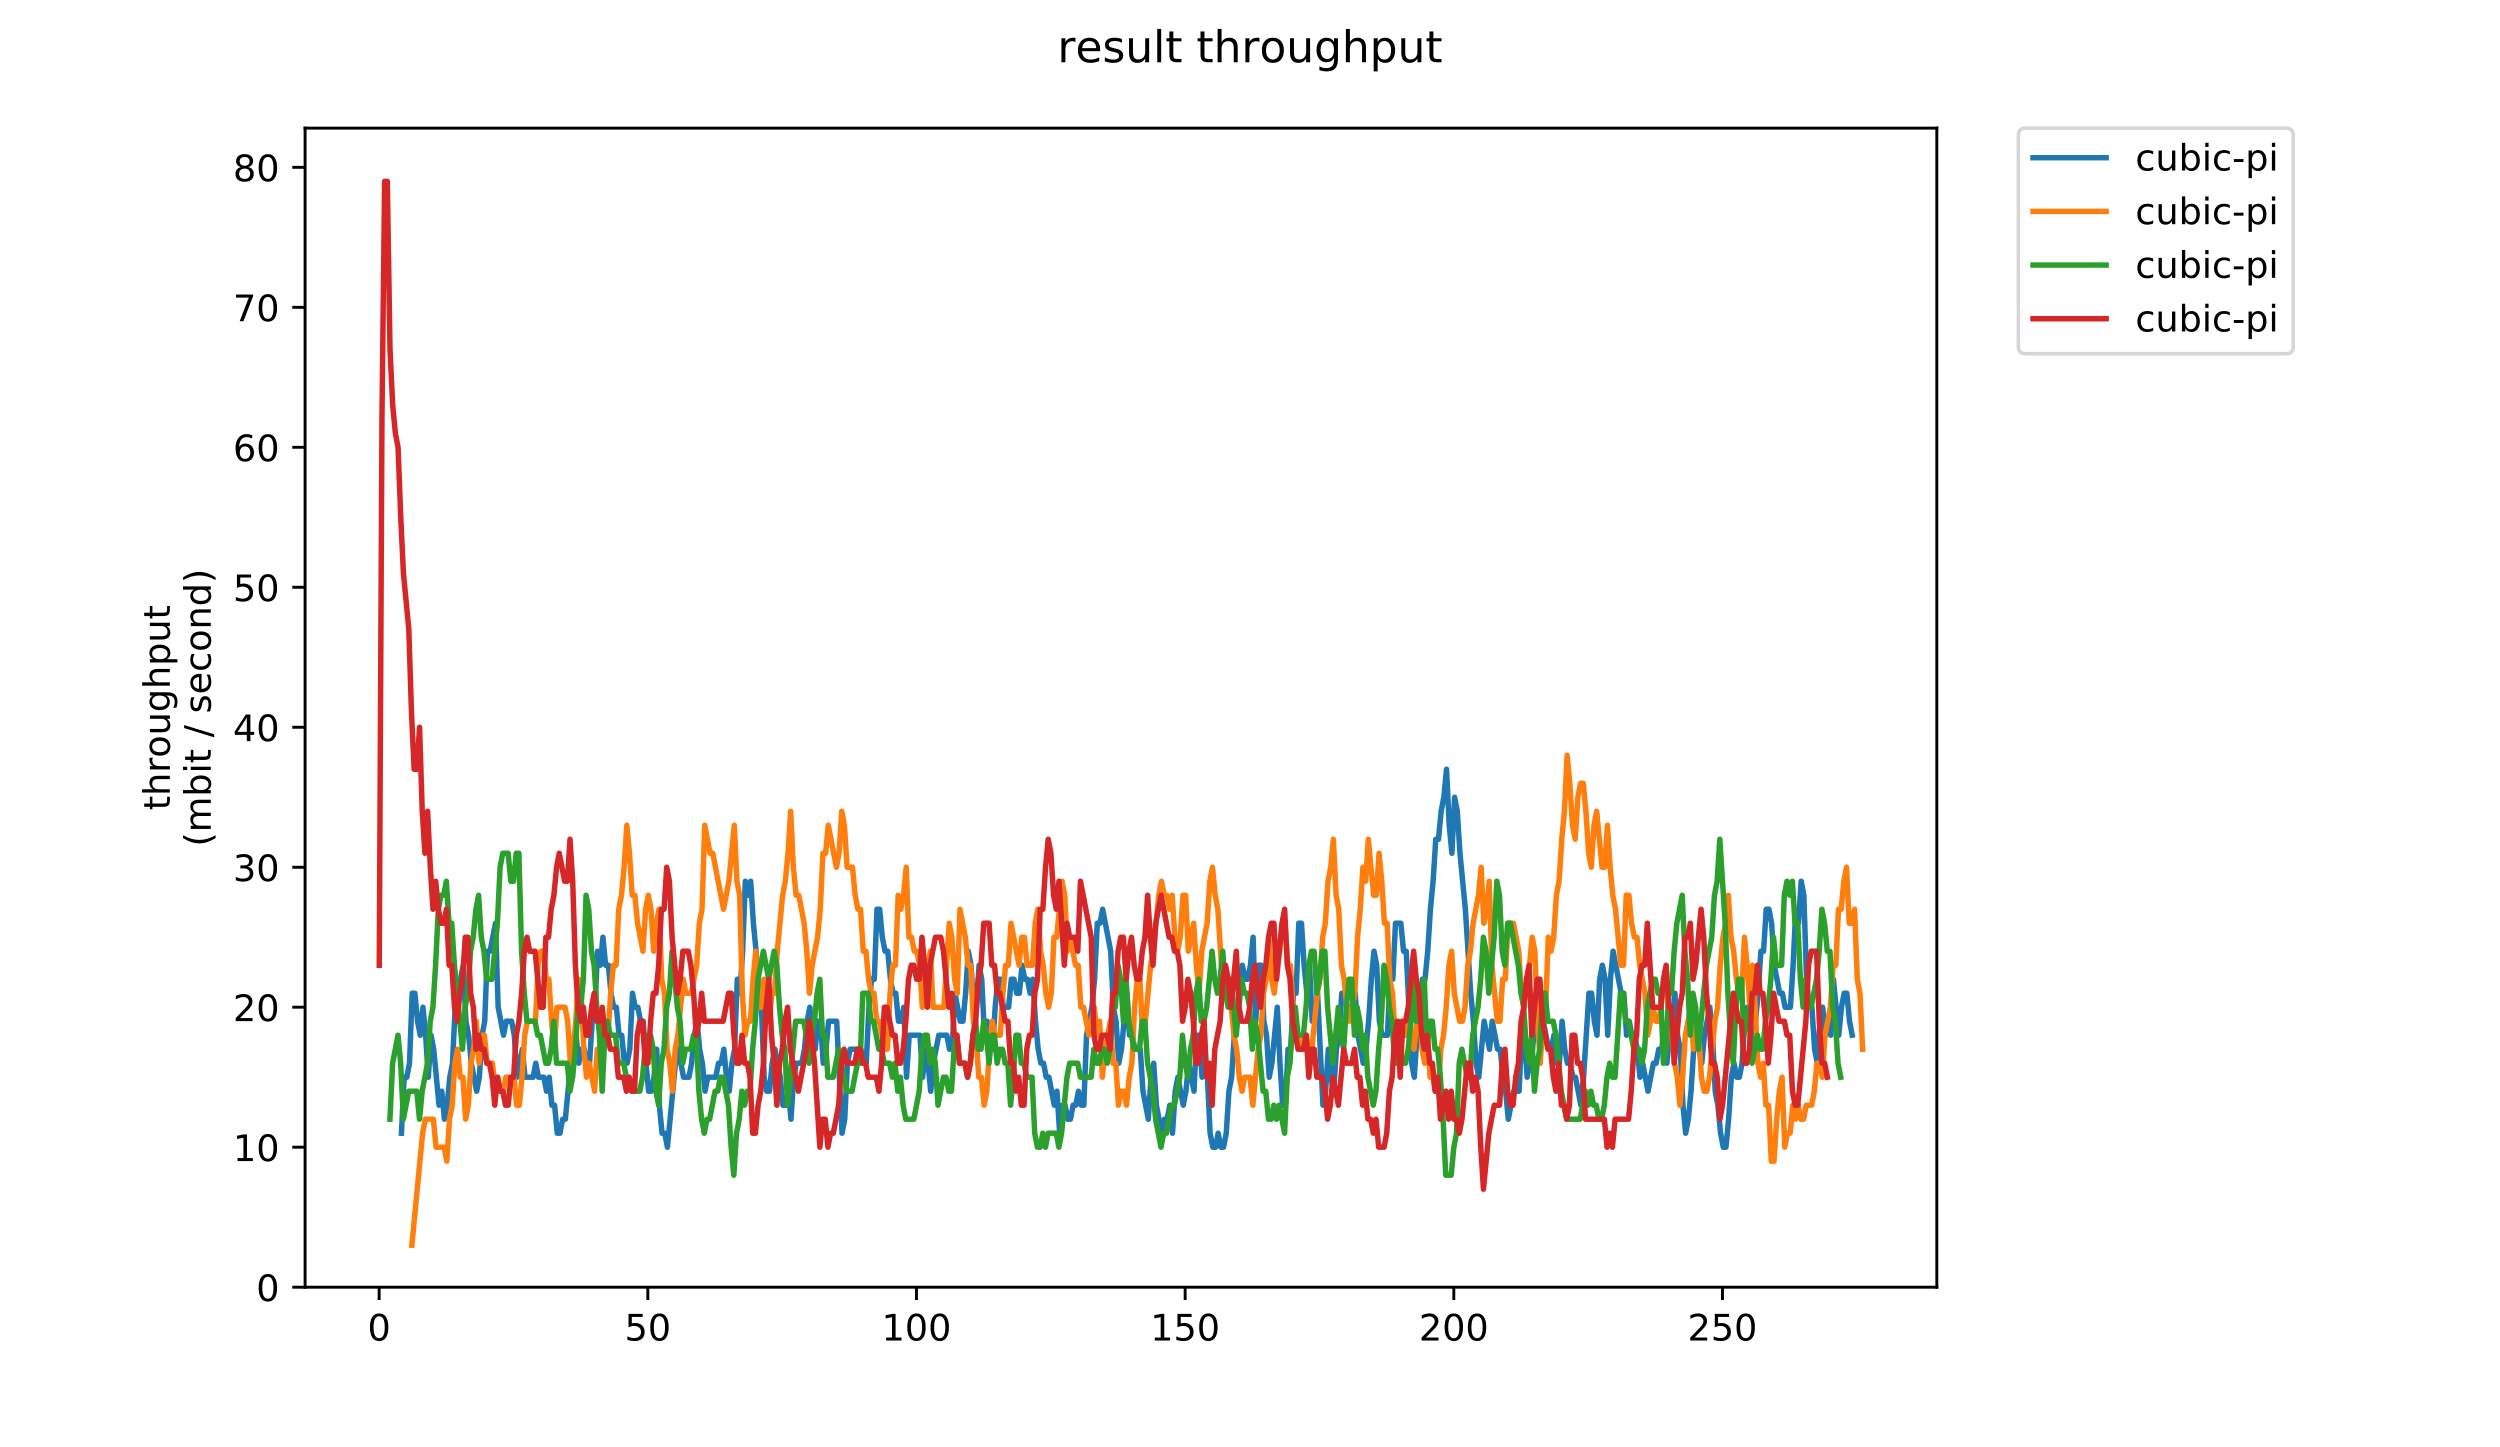 <?xml version="1.0" encoding="utf-8" standalone="no"?>
<!DOCTYPE svg PUBLIC "-//W3C//DTD SVG 1.1//EN"
  "http://www.w3.org/Graphics/SVG/1.1/DTD/svg11.dtd">
<!-- Created with matplotlib (https://matplotlib.org/) -->
<svg height="396pt" version="1.1" viewBox="0 0 684 396" width="684pt" xmlns="http://www.w3.org/2000/svg" xmlns:xlink="http://www.w3.org/1999/xlink">
 <defs>
  <style type="text/css">
*{stroke-linecap:butt;stroke-linejoin:round;}
  </style>
 </defs>
 <g id="figure_1">
  <g id="patch_1">
   <path d="M 0 396 
L 684 396 
L 684 0 
L 0 0 
z
" style="fill:#ffffff;"/>
  </g>
  <g id="axes_1">
   <g id="patch_2">
    <path d="M 83.472 352.174 
L 529.913 352.174 
L 529.913 35.062 
L 83.472 35.062 
z
" style="fill:#ffffff;"/>
   </g>
   <g id="matplotlib.axis_1">
    <g id="xtick_1">
     <g id="line2d_1">
      <defs>
       <path d="M 0 0 
L 0 3.5 
" id="mfca28f759c" style="stroke:#000000;stroke-width:0.8;"/>
      </defs>
      <g>
       <use style="stroke:#000000;stroke-width:0.8;" x="103.737" xlink:href="#mfca28f759c" y="352.174"/>
      </g>
     </g>
     <g id="text_1">
      <!-- 0 -->
      <defs>
       <path d="M 31.781 66.406 
Q 24.172 66.406 20.328 58.906 
Q 16.5 51.422 16.5 36.375 
Q 16.5 21.391 20.328 13.891 
Q 24.172 6.391 31.781 6.391 
Q 39.453 6.391 43.281 13.891 
Q 47.125 21.391 47.125 36.375 
Q 47.125 51.422 43.281 58.906 
Q 39.453 66.406 31.781 66.406 
z
M 31.781 74.219 
Q 44.047 74.219 50.516 64.516 
Q 56.984 54.828 56.984 36.375 
Q 56.984 17.969 50.516 8.266 
Q 44.047 -1.422 31.781 -1.422 
Q 19.531 -1.422 13.062 8.266 
Q 6.594 17.969 6.594 36.375 
Q 6.594 54.828 13.062 64.516 
Q 19.531 74.219 31.781 74.219 
z
" id="DejaVuSans-48"/>
      </defs>
      <g transform="translate(100.556 366.773)scale(0.1 -0.1)">
       <use xlink:href="#DejaVuSans-48"/>
      </g>
     </g>
    </g>
    <g id="xtick_2">
     <g id="line2d_2">
      <g>
       <use style="stroke:#000000;stroke-width:0.8;" x="177.243" xlink:href="#mfca28f759c" y="352.174"/>
      </g>
     </g>
     <g id="text_2">
      <!-- 50 -->
      <defs>
       <path d="M 10.797 72.906 
L 49.516 72.906 
L 49.516 64.594 
L 19.828 64.594 
L 19.828 46.734 
Q 21.969 47.469 24.109 47.828 
Q 26.266 48.188 28.422 48.188 
Q 40.625 48.188 47.75 41.5 
Q 54.891 34.812 54.891 23.391 
Q 54.891 11.625 47.562 5.094 
Q 40.234 -1.422 26.906 -1.422 
Q 22.312 -1.422 17.547 -0.641 
Q 12.797 0.141 7.719 1.703 
L 7.719 11.625 
Q 12.109 9.234 16.797 8.062 
Q 21.484 6.891 26.703 6.891 
Q 35.156 6.891 40.078 11.328 
Q 45.016 15.766 45.016 23.391 
Q 45.016 31 40.078 35.438 
Q 35.156 39.891 26.703 39.891 
Q 22.75 39.891 18.812 39.016 
Q 14.891 38.141 10.797 36.281 
z
" id="DejaVuSans-53"/>
      </defs>
      <g transform="translate(170.881 366.773)scale(0.1 -0.1)">
       <use xlink:href="#DejaVuSans-53"/>
       <use x="63.623" xlink:href="#DejaVuSans-48"/>
      </g>
     </g>
    </g>
    <g id="xtick_3">
     <g id="line2d_3">
      <g>
       <use style="stroke:#000000;stroke-width:0.8;" x="250.749" xlink:href="#mfca28f759c" y="352.174"/>
      </g>
     </g>
     <g id="text_3">
      <!-- 100 -->
      <defs>
       <path d="M 12.406 8.297 
L 28.516 8.297 
L 28.516 63.922 
L 10.984 60.406 
L 10.984 69.391 
L 28.422 72.906 
L 38.281 72.906 
L 38.281 8.297 
L 54.391 8.297 
L 54.391 0 
L 12.406 0 
z
" id="DejaVuSans-49"/>
      </defs>
      <g transform="translate(241.205 366.773)scale(0.1 -0.1)">
       <use xlink:href="#DejaVuSans-49"/>
       <use x="63.623" xlink:href="#DejaVuSans-48"/>
       <use x="127.246" xlink:href="#DejaVuSans-48"/>
      </g>
     </g>
    </g>
    <g id="xtick_4">
     <g id="line2d_4">
      <g>
       <use style="stroke:#000000;stroke-width:0.8;" x="324.255" xlink:href="#mfca28f759c" y="352.174"/>
      </g>
     </g>
     <g id="text_4">
      <!-- 150 -->
      <g transform="translate(314.711 366.773)scale(0.1 -0.1)">
       <use xlink:href="#DejaVuSans-49"/>
       <use x="63.623" xlink:href="#DejaVuSans-53"/>
       <use x="127.246" xlink:href="#DejaVuSans-48"/>
      </g>
     </g>
    </g>
    <g id="xtick_5">
     <g id="line2d_5">
      <g>
       <use style="stroke:#000000;stroke-width:0.8;" x="397.761" xlink:href="#mfca28f759c" y="352.174"/>
      </g>
     </g>
     <g id="text_5">
      <!-- 200 -->
      <defs>
       <path d="M 19.188 8.297 
L 53.609 8.297 
L 53.609 0 
L 7.328 0 
L 7.328 8.297 
Q 12.938 14.109 22.625 23.891 
Q 32.328 33.688 34.812 36.531 
Q 39.547 41.844 41.422 45.531 
Q 43.312 49.219 43.312 52.781 
Q 43.312 58.594 39.234 62.25 
Q 35.156 65.922 28.609 65.922 
Q 23.969 65.922 18.812 64.312 
Q 13.672 62.703 7.812 59.422 
L 7.812 69.391 
Q 13.766 71.781 18.938 73 
Q 24.125 74.219 28.422 74.219 
Q 39.75 74.219 46.484 68.547 
Q 53.219 62.891 53.219 53.422 
Q 53.219 48.922 51.531 44.891 
Q 49.859 40.875 45.406 35.406 
Q 44.188 33.984 37.641 27.219 
Q 31.109 20.453 19.188 8.297 
z
" id="DejaVuSans-50"/>
      </defs>
      <g transform="translate(388.217 366.773)scale(0.1 -0.1)">
       <use xlink:href="#DejaVuSans-50"/>
       <use x="63.623" xlink:href="#DejaVuSans-48"/>
       <use x="127.246" xlink:href="#DejaVuSans-48"/>
      </g>
     </g>
    </g>
    <g id="xtick_6">
     <g id="line2d_6">
      <g>
       <use style="stroke:#000000;stroke-width:0.8;" x="471.266" xlink:href="#mfca28f759c" y="352.174"/>
      </g>
     </g>
     <g id="text_6">
      <!-- 250 -->
      <g transform="translate(461.723 366.773)scale(0.1 -0.1)">
       <use xlink:href="#DejaVuSans-50"/>
       <use x="63.623" xlink:href="#DejaVuSans-53"/>
       <use x="127.246" xlink:href="#DejaVuSans-48"/>
      </g>
     </g>
    </g>
   </g>
   <g id="matplotlib.axis_2">
    <g id="ytick_1">
     <g id="line2d_7">
      <defs>
       <path d="M 0 0 
L -3.5 0 
" id="m02a2fc2fe5" style="stroke:#000000;stroke-width:0.8;"/>
      </defs>
      <g>
       <use style="stroke:#000000;stroke-width:0.8;" x="83.472" xlink:href="#m02a2fc2fe5" y="352.174"/>
      </g>
     </g>
     <g id="text_7">
      <!-- 0 -->
      <g transform="translate(70.11 355.973)scale(0.1 -0.1)">
       <use xlink:href="#DejaVuSans-48"/>
      </g>
     </g>
    </g>
    <g id="ytick_2">
     <g id="line2d_8">
      <g>
       <use style="stroke:#000000;stroke-width:0.8;" x="83.472" xlink:href="#m02a2fc2fe5" y="313.876"/>
      </g>
     </g>
     <g id="text_8">
      <!-- 10 -->
      <g transform="translate(63.747 317.675)scale(0.1 -0.1)">
       <use xlink:href="#DejaVuSans-49"/>
       <use x="63.623" xlink:href="#DejaVuSans-48"/>
      </g>
     </g>
    </g>
    <g id="ytick_3">
     <g id="line2d_9">
      <g>
       <use style="stroke:#000000;stroke-width:0.8;" x="83.472" xlink:href="#m02a2fc2fe5" y="275.577"/>
      </g>
     </g>
     <g id="text_9">
      <!-- 20 -->
      <g transform="translate(63.747 279.376)scale(0.1 -0.1)">
       <use xlink:href="#DejaVuSans-50"/>
       <use x="63.623" xlink:href="#DejaVuSans-48"/>
      </g>
     </g>
    </g>
    <g id="ytick_4">
     <g id="line2d_10">
      <g>
       <use style="stroke:#000000;stroke-width:0.8;" x="83.472" xlink:href="#m02a2fc2fe5" y="237.279"/>
      </g>
     </g>
     <g id="text_10">
      <!-- 30 -->
      <defs>
       <path d="M 40.578 39.312 
Q 47.656 37.797 51.625 33 
Q 55.609 28.219 55.609 21.188 
Q 55.609 10.406 48.188 4.484 
Q 40.766 -1.422 27.094 -1.422 
Q 22.516 -1.422 17.656 -0.516 
Q 12.797 0.391 7.625 2.203 
L 7.625 11.719 
Q 11.719 9.328 16.594 8.109 
Q 21.484 6.891 26.812 6.891 
Q 36.078 6.891 40.938 10.547 
Q 45.797 14.203 45.797 21.188 
Q 45.797 27.641 41.281 31.266 
Q 36.766 34.906 28.719 34.906 
L 20.219 34.906 
L 20.219 43.016 
L 29.109 43.016 
Q 36.375 43.016 40.234 45.922 
Q 44.094 48.828 44.094 54.297 
Q 44.094 59.906 40.109 62.906 
Q 36.141 65.922 28.719 65.922 
Q 24.656 65.922 20.016 65.031 
Q 15.375 64.156 9.812 62.312 
L 9.812 71.094 
Q 15.438 72.656 20.344 73.438 
Q 25.25 74.219 29.594 74.219 
Q 40.828 74.219 47.359 69.109 
Q 53.906 64.016 53.906 55.328 
Q 53.906 49.266 50.438 45.094 
Q 46.969 40.922 40.578 39.312 
z
" id="DejaVuSans-51"/>
      </defs>
      <g transform="translate(63.747 241.078)scale(0.1 -0.1)">
       <use xlink:href="#DejaVuSans-51"/>
       <use x="63.623" xlink:href="#DejaVuSans-48"/>
      </g>
     </g>
    </g>
    <g id="ytick_5">
     <g id="line2d_11">
      <g>
       <use style="stroke:#000000;stroke-width:0.8;" x="83.472" xlink:href="#m02a2fc2fe5" y="198.98"/>
      </g>
     </g>
     <g id="text_11">
      <!-- 40 -->
      <defs>
       <path d="M 37.797 64.312 
L 12.891 25.391 
L 37.797 25.391 
z
M 35.203 72.906 
L 47.609 72.906 
L 47.609 25.391 
L 58.016 25.391 
L 58.016 17.188 
L 47.609 17.188 
L 47.609 0 
L 37.797 0 
L 37.797 17.188 
L 4.891 17.188 
L 4.891 26.703 
z
" id="DejaVuSans-52"/>
      </defs>
      <g transform="translate(63.747 202.779)scale(0.1 -0.1)">
       <use xlink:href="#DejaVuSans-52"/>
       <use x="63.623" xlink:href="#DejaVuSans-48"/>
      </g>
     </g>
    </g>
    <g id="ytick_6">
     <g id="line2d_12">
      <g>
       <use style="stroke:#000000;stroke-width:0.8;" x="83.472" xlink:href="#m02a2fc2fe5" y="160.682"/>
      </g>
     </g>
     <g id="text_12">
      <!-- 50 -->
      <g transform="translate(63.747 164.481)scale(0.1 -0.1)">
       <use xlink:href="#DejaVuSans-53"/>
       <use x="63.623" xlink:href="#DejaVuSans-48"/>
      </g>
     </g>
    </g>
    <g id="ytick_7">
     <g id="line2d_13">
      <g>
       <use style="stroke:#000000;stroke-width:0.8;" x="83.472" xlink:href="#m02a2fc2fe5" y="122.383"/>
      </g>
     </g>
     <g id="text_13">
      <!-- 60 -->
      <defs>
       <path d="M 33.016 40.375 
Q 26.375 40.375 22.484 35.828 
Q 18.609 31.297 18.609 23.391 
Q 18.609 15.531 22.484 10.953 
Q 26.375 6.391 33.016 6.391 
Q 39.656 6.391 43.531 10.953 
Q 47.406 15.531 47.406 23.391 
Q 47.406 31.297 43.531 35.828 
Q 39.656 40.375 33.016 40.375 
z
M 52.594 71.297 
L 52.594 62.312 
Q 48.875 64.062 45.094 64.984 
Q 41.312 65.922 37.594 65.922 
Q 27.828 65.922 22.672 59.328 
Q 17.531 52.734 16.797 39.406 
Q 19.672 43.656 24.016 45.922 
Q 28.375 48.188 33.594 48.188 
Q 44.578 48.188 50.953 41.516 
Q 57.328 34.859 57.328 23.391 
Q 57.328 12.156 50.688 5.359 
Q 44.047 -1.422 33.016 -1.422 
Q 20.359 -1.422 13.672 8.266 
Q 6.984 17.969 6.984 36.375 
Q 6.984 53.656 15.188 63.938 
Q 23.391 74.219 37.203 74.219 
Q 40.922 74.219 44.703 73.484 
Q 48.484 72.75 52.594 71.297 
z
" id="DejaVuSans-54"/>
      </defs>
      <g transform="translate(63.747 126.182)scale(0.1 -0.1)">
       <use xlink:href="#DejaVuSans-54"/>
       <use x="63.623" xlink:href="#DejaVuSans-48"/>
      </g>
     </g>
    </g>
    <g id="ytick_8">
     <g id="line2d_14">
      <g>
       <use style="stroke:#000000;stroke-width:0.8;" x="83.472" xlink:href="#m02a2fc2fe5" y="84.085"/>
      </g>
     </g>
     <g id="text_14">
      <!-- 70 -->
      <defs>
       <path d="M 8.203 72.906 
L 55.078 72.906 
L 55.078 68.703 
L 28.609 0 
L 18.312 0 
L 43.219 64.594 
L 8.203 64.594 
z
" id="DejaVuSans-55"/>
      </defs>
      <g transform="translate(63.747 87.884)scale(0.1 -0.1)">
       <use xlink:href="#DejaVuSans-55"/>
       <use x="63.623" xlink:href="#DejaVuSans-48"/>
      </g>
     </g>
    </g>
    <g id="ytick_9">
     <g id="line2d_15">
      <g>
       <use style="stroke:#000000;stroke-width:0.8;" x="83.472" xlink:href="#m02a2fc2fe5" y="45.786"/>
      </g>
     </g>
     <g id="text_15">
      <!-- 80 -->
      <defs>
       <path d="M 31.781 34.625 
Q 24.75 34.625 20.719 30.859 
Q 16.703 27.094 16.703 20.516 
Q 16.703 13.922 20.719 10.156 
Q 24.75 6.391 31.781 6.391 
Q 38.812 6.391 42.859 10.172 
Q 46.922 13.969 46.922 20.516 
Q 46.922 27.094 42.891 30.859 
Q 38.875 34.625 31.781 34.625 
z
M 21.922 38.812 
Q 15.578 40.375 12.031 44.719 
Q 8.5 49.078 8.5 55.328 
Q 8.5 64.062 14.719 69.141 
Q 20.953 74.219 31.781 74.219 
Q 42.672 74.219 48.875 69.141 
Q 55.078 64.062 55.078 55.328 
Q 55.078 49.078 51.531 44.719 
Q 48 40.375 41.703 38.812 
Q 48.828 37.156 52.797 32.312 
Q 56.781 27.484 56.781 20.516 
Q 56.781 9.906 50.312 4.234 
Q 43.844 -1.422 31.781 -1.422 
Q 19.734 -1.422 13.25 4.234 
Q 6.781 9.906 6.781 20.516 
Q 6.781 27.484 10.781 32.312 
Q 14.797 37.156 21.922 38.812 
z
M 18.312 54.391 
Q 18.312 48.734 21.844 45.562 
Q 25.391 42.391 31.781 42.391 
Q 38.141 42.391 41.719 45.562 
Q 45.312 48.734 45.312 54.391 
Q 45.312 60.062 41.719 63.234 
Q 38.141 66.406 31.781 66.406 
Q 25.391 66.406 21.844 63.234 
Q 18.312 60.062 18.312 54.391 
z
" id="DejaVuSans-56"/>
      </defs>
      <g transform="translate(63.747 49.585)scale(0.1 -0.1)">
       <use xlink:href="#DejaVuSans-56"/>
       <use x="63.623" xlink:href="#DejaVuSans-48"/>
      </g>
     </g>
    </g>
    <g id="text_16">
     <!-- throughput -->
     <defs>
      <path d="M 18.312 70.219 
L 18.312 54.688 
L 36.812 54.688 
L 36.812 47.703 
L 18.312 47.703 
L 18.312 18.016 
Q 18.312 11.328 20.141 9.422 
Q 21.969 7.516 27.594 7.516 
L 36.812 7.516 
L 36.812 0 
L 27.594 0 
Q 17.188 0 13.234 3.875 
Q 9.281 7.766 9.281 18.016 
L 9.281 47.703 
L 2.688 47.703 
L 2.688 54.688 
L 9.281 54.688 
L 9.281 70.219 
z
" id="DejaVuSans-116"/>
      <path d="M 54.891 33.016 
L 54.891 0 
L 45.906 0 
L 45.906 32.719 
Q 45.906 40.484 42.875 44.328 
Q 39.844 48.188 33.797 48.188 
Q 26.516 48.188 22.312 43.547 
Q 18.109 38.922 18.109 30.906 
L 18.109 0 
L 9.078 0 
L 9.078 75.984 
L 18.109 75.984 
L 18.109 46.188 
Q 21.344 51.125 25.703 53.562 
Q 30.078 56 35.797 56 
Q 45.219 56 50.047 50.172 
Q 54.891 44.344 54.891 33.016 
z
" id="DejaVuSans-104"/>
      <path d="M 41.109 46.297 
Q 39.594 47.172 37.812 47.578 
Q 36.031 48 33.891 48 
Q 26.266 48 22.188 43.047 
Q 18.109 38.094 18.109 28.812 
L 18.109 0 
L 9.078 0 
L 9.078 54.688 
L 18.109 54.688 
L 18.109 46.188 
Q 20.953 51.172 25.484 53.578 
Q 30.031 56 36.531 56 
Q 37.453 56 38.578 55.875 
Q 39.703 55.766 41.062 55.516 
z
" id="DejaVuSans-114"/>
      <path d="M 30.609 48.391 
Q 23.391 48.391 19.188 42.75 
Q 14.984 37.109 14.984 27.297 
Q 14.984 17.484 19.156 11.844 
Q 23.344 6.203 30.609 6.203 
Q 37.797 6.203 41.984 11.859 
Q 46.188 17.531 46.188 27.297 
Q 46.188 37.016 41.984 42.703 
Q 37.797 48.391 30.609 48.391 
z
M 30.609 56 
Q 42.328 56 49.016 48.375 
Q 55.719 40.766 55.719 27.297 
Q 55.719 13.875 49.016 6.219 
Q 42.328 -1.422 30.609 -1.422 
Q 18.844 -1.422 12.172 6.219 
Q 5.516 13.875 5.516 27.297 
Q 5.516 40.766 12.172 48.375 
Q 18.844 56 30.609 56 
z
" id="DejaVuSans-111"/>
      <path d="M 8.5 21.578 
L 8.5 54.688 
L 17.484 54.688 
L 17.484 21.922 
Q 17.484 14.156 20.5 10.266 
Q 23.531 6.391 29.594 6.391 
Q 36.859 6.391 41.078 11.031 
Q 45.312 15.672 45.312 23.688 
L 45.312 54.688 
L 54.297 54.688 
L 54.297 0 
L 45.312 0 
L 45.312 8.406 
Q 42.047 3.422 37.719 1 
Q 33.406 -1.422 27.688 -1.422 
Q 18.266 -1.422 13.375 4.438 
Q 8.5 10.297 8.5 21.578 
z
M 31.109 56 
z
" id="DejaVuSans-117"/>
      <path d="M 45.406 27.984 
Q 45.406 37.75 41.375 43.109 
Q 37.359 48.484 30.078 48.484 
Q 22.859 48.484 18.828 43.109 
Q 14.797 37.75 14.797 27.984 
Q 14.797 18.266 18.828 12.891 
Q 22.859 7.516 30.078 7.516 
Q 37.359 7.516 41.375 12.891 
Q 45.406 18.266 45.406 27.984 
z
M 54.391 6.781 
Q 54.391 -7.172 48.188 -13.984 
Q 42 -20.797 29.203 -20.797 
Q 24.469 -20.797 20.266 -20.094 
Q 16.062 -19.391 12.109 -17.922 
L 12.109 -9.188 
Q 16.062 -11.328 19.922 -12.344 
Q 23.781 -13.375 27.781 -13.375 
Q 36.625 -13.375 41.016 -8.766 
Q 45.406 -4.156 45.406 5.172 
L 45.406 9.625 
Q 42.625 4.781 38.281 2.391 
Q 33.938 0 27.875 0 
Q 17.828 0 11.672 7.656 
Q 5.516 15.328 5.516 27.984 
Q 5.516 40.672 11.672 48.328 
Q 17.828 56 27.875 56 
Q 33.938 56 38.281 53.609 
Q 42.625 51.219 45.406 46.391 
L 45.406 54.688 
L 54.391 54.688 
z
" id="DejaVuSans-103"/>
      <path d="M 18.109 8.203 
L 18.109 -20.797 
L 9.078 -20.797 
L 9.078 54.688 
L 18.109 54.688 
L 18.109 46.391 
Q 20.953 51.266 25.266 53.625 
Q 29.594 56 35.594 56 
Q 45.562 56 51.781 48.094 
Q 58.016 40.188 58.016 27.297 
Q 58.016 14.406 51.781 6.484 
Q 45.562 -1.422 35.594 -1.422 
Q 29.594 -1.422 25.266 0.953 
Q 20.953 3.328 18.109 8.203 
z
M 48.688 27.297 
Q 48.688 37.203 44.609 42.844 
Q 40.531 48.484 33.406 48.484 
Q 26.266 48.484 22.188 42.844 
Q 18.109 37.203 18.109 27.297 
Q 18.109 17.391 22.188 11.75 
Q 26.266 6.109 33.406 6.109 
Q 40.531 6.109 44.609 11.75 
Q 48.688 17.391 48.688 27.297 
z
" id="DejaVuSans-112"/>
     </defs>
     <g transform="translate(46.47 221.675)rotate(-90)scale(0.1 -0.1)">
      <use xlink:href="#DejaVuSans-116"/>
      <use x="39.209" xlink:href="#DejaVuSans-104"/>
      <use x="102.588" xlink:href="#DejaVuSans-114"/>
      <use x="143.67" xlink:href="#DejaVuSans-111"/>
      <use x="204.852" xlink:href="#DejaVuSans-117"/>
      <use x="268.23" xlink:href="#DejaVuSans-103"/>
      <use x="331.707" xlink:href="#DejaVuSans-104"/>
      <use x="395.086" xlink:href="#DejaVuSans-112"/>
      <use x="458.562" xlink:href="#DejaVuSans-117"/>
      <use x="521.941" xlink:href="#DejaVuSans-116"/>
     </g>
     <!-- (mbit / second) -->
     <defs>
      <path d="M 31 75.875 
Q 24.469 64.656 21.281 53.656 
Q 18.109 42.672 18.109 31.391 
Q 18.109 20.125 21.312 9.062 
Q 24.516 -2 31 -13.188 
L 23.188 -13.188 
Q 15.875 -1.703 12.234 9.375 
Q 8.594 20.453 8.594 31.391 
Q 8.594 42.281 12.203 53.312 
Q 15.828 64.359 23.188 75.875 
z
" id="DejaVuSans-40"/>
      <path d="M 52 44.188 
Q 55.375 50.25 60.062 53.125 
Q 64.75 56 71.094 56 
Q 79.641 56 84.281 50.016 
Q 88.922 44.047 88.922 33.016 
L 88.922 0 
L 79.891 0 
L 79.891 32.719 
Q 79.891 40.578 77.094 44.375 
Q 74.312 48.188 68.609 48.188 
Q 61.625 48.188 57.562 43.547 
Q 53.516 38.922 53.516 30.906 
L 53.516 0 
L 44.484 0 
L 44.484 32.719 
Q 44.484 40.625 41.703 44.406 
Q 38.922 48.188 33.109 48.188 
Q 26.219 48.188 22.156 43.531 
Q 18.109 38.875 18.109 30.906 
L 18.109 0 
L 9.078 0 
L 9.078 54.688 
L 18.109 54.688 
L 18.109 46.188 
Q 21.188 51.219 25.484 53.609 
Q 29.781 56 35.688 56 
Q 41.656 56 45.828 52.969 
Q 50 49.953 52 44.188 
z
" id="DejaVuSans-109"/>
      <path d="M 48.688 27.297 
Q 48.688 37.203 44.609 42.844 
Q 40.531 48.484 33.406 48.484 
Q 26.266 48.484 22.188 42.844 
Q 18.109 37.203 18.109 27.297 
Q 18.109 17.391 22.188 11.75 
Q 26.266 6.109 33.406 6.109 
Q 40.531 6.109 44.609 11.75 
Q 48.688 17.391 48.688 27.297 
z
M 18.109 46.391 
Q 20.953 51.266 25.266 53.625 
Q 29.594 56 35.594 56 
Q 45.562 56 51.781 48.094 
Q 58.016 40.188 58.016 27.297 
Q 58.016 14.406 51.781 6.484 
Q 45.562 -1.422 35.594 -1.422 
Q 29.594 -1.422 25.266 0.953 
Q 20.953 3.328 18.109 8.203 
L 18.109 0 
L 9.078 0 
L 9.078 75.984 
L 18.109 75.984 
z
" id="DejaVuSans-98"/>
      <path d="M 9.422 54.688 
L 18.406 54.688 
L 18.406 0 
L 9.422 0 
z
M 9.422 75.984 
L 18.406 75.984 
L 18.406 64.594 
L 9.422 64.594 
z
" id="DejaVuSans-105"/>
      <path id="DejaVuSans-32"/>
      <path d="M 25.391 72.906 
L 33.688 72.906 
L 8.297 -9.281 
L 0 -9.281 
z
" id="DejaVuSans-47"/>
      <path d="M 44.281 53.078 
L 44.281 44.578 
Q 40.484 46.531 36.375 47.5 
Q 32.281 48.484 27.875 48.484 
Q 21.188 48.484 17.844 46.438 
Q 14.5 44.391 14.5 40.281 
Q 14.5 37.156 16.891 35.375 
Q 19.281 33.594 26.516 31.984 
L 29.594 31.297 
Q 39.156 29.25 43.188 25.516 
Q 47.219 21.781 47.219 15.094 
Q 47.219 7.469 41.188 3.016 
Q 35.156 -1.422 24.609 -1.422 
Q 20.219 -1.422 15.453 -0.562 
Q 10.688 0.297 5.422 2 
L 5.422 11.281 
Q 10.406 8.688 15.234 7.391 
Q 20.062 6.109 24.812 6.109 
Q 31.156 6.109 34.562 8.281 
Q 37.984 10.453 37.984 14.406 
Q 37.984 18.062 35.516 20.016 
Q 33.062 21.969 24.703 23.781 
L 21.578 24.516 
Q 13.234 26.266 9.516 29.906 
Q 5.812 33.547 5.812 39.891 
Q 5.812 47.609 11.281 51.797 
Q 16.75 56 26.812 56 
Q 31.781 56 36.172 55.266 
Q 40.578 54.547 44.281 53.078 
z
" id="DejaVuSans-115"/>
      <path d="M 56.203 29.594 
L 56.203 25.203 
L 14.891 25.203 
Q 15.484 15.922 20.484 11.062 
Q 25.484 6.203 34.422 6.203 
Q 39.594 6.203 44.453 7.469 
Q 49.312 8.734 54.109 11.281 
L 54.109 2.781 
Q 49.266 0.734 44.188 -0.344 
Q 39.109 -1.422 33.891 -1.422 
Q 20.797 -1.422 13.156 6.188 
Q 5.516 13.812 5.516 26.812 
Q 5.516 40.234 12.766 48.109 
Q 20.016 56 32.328 56 
Q 43.359 56 49.781 48.891 
Q 56.203 41.797 56.203 29.594 
z
M 47.219 32.234 
Q 47.125 39.594 43.094 43.984 
Q 39.062 48.391 32.422 48.391 
Q 24.906 48.391 20.391 44.141 
Q 15.875 39.891 15.188 32.172 
z
" id="DejaVuSans-101"/>
      <path d="M 48.781 52.594 
L 48.781 44.188 
Q 44.969 46.297 41.141 47.344 
Q 37.312 48.391 33.406 48.391 
Q 24.656 48.391 19.812 42.844 
Q 14.984 37.312 14.984 27.297 
Q 14.984 17.281 19.812 11.734 
Q 24.656 6.203 33.406 6.203 
Q 37.312 6.203 41.141 7.25 
Q 44.969 8.297 48.781 10.406 
L 48.781 2.094 
Q 45.016 0.344 40.984 -0.531 
Q 36.969 -1.422 32.422 -1.422 
Q 20.062 -1.422 12.781 6.344 
Q 5.516 14.109 5.516 27.297 
Q 5.516 40.672 12.859 48.328 
Q 20.219 56 33.016 56 
Q 37.156 56 41.109 55.141 
Q 45.062 54.297 48.781 52.594 
z
" id="DejaVuSans-99"/>
      <path d="M 54.891 33.016 
L 54.891 0 
L 45.906 0 
L 45.906 32.719 
Q 45.906 40.484 42.875 44.328 
Q 39.844 48.188 33.797 48.188 
Q 26.516 48.188 22.312 43.547 
Q 18.109 38.922 18.109 30.906 
L 18.109 0 
L 9.078 0 
L 9.078 54.688 
L 18.109 54.688 
L 18.109 46.188 
Q 21.344 51.125 25.703 53.562 
Q 30.078 56 35.797 56 
Q 45.219 56 50.047 50.172 
Q 54.891 44.344 54.891 33.016 
z
" id="DejaVuSans-110"/>
      <path d="M 45.406 46.391 
L 45.406 75.984 
L 54.391 75.984 
L 54.391 0 
L 45.406 0 
L 45.406 8.203 
Q 42.578 3.328 38.25 0.953 
Q 33.938 -1.422 27.875 -1.422 
Q 17.969 -1.422 11.734 6.484 
Q 5.516 14.406 5.516 27.297 
Q 5.516 40.188 11.734 48.094 
Q 17.969 56 27.875 56 
Q 33.938 56 38.25 53.625 
Q 42.578 51.266 45.406 46.391 
z
M 14.797 27.297 
Q 14.797 17.391 18.875 11.75 
Q 22.953 6.109 30.078 6.109 
Q 37.203 6.109 41.297 11.75 
Q 45.406 17.391 45.406 27.297 
Q 45.406 37.203 41.297 42.844 
Q 37.203 48.484 30.078 48.484 
Q 22.953 48.484 18.875 42.844 
Q 14.797 37.203 14.797 27.297 
z
" id="DejaVuSans-100"/>
      <path d="M 8.016 75.875 
L 15.828 75.875 
Q 23.141 64.359 26.781 53.312 
Q 30.422 42.281 30.422 31.391 
Q 30.422 20.453 26.781 9.375 
Q 23.141 -1.703 15.828 -13.188 
L 8.016 -13.188 
Q 14.5 -2 17.703 9.062 
Q 20.906 20.125 20.906 31.391 
Q 20.906 42.672 17.703 53.656 
Q 14.5 64.656 8.016 75.875 
z
" id="DejaVuSans-41"/>
     </defs>
     <g transform="translate(57.668 231.609)rotate(-90)scale(0.1 -0.1)">
      <use xlink:href="#DejaVuSans-40"/>
      <use x="39.014" xlink:href="#DejaVuSans-109"/>
      <use x="136.426" xlink:href="#DejaVuSans-98"/>
      <use x="199.902" xlink:href="#DejaVuSans-105"/>
      <use x="227.686" xlink:href="#DejaVuSans-116"/>
      <use x="266.895" xlink:href="#DejaVuSans-32"/>
      <use x="298.682" xlink:href="#DejaVuSans-47"/>
      <use x="332.373" xlink:href="#DejaVuSans-32"/>
      <use x="364.16" xlink:href="#DejaVuSans-115"/>
      <use x="416.26" xlink:href="#DejaVuSans-101"/>
      <use x="477.783" xlink:href="#DejaVuSans-99"/>
      <use x="532.764" xlink:href="#DejaVuSans-111"/>
      <use x="593.945" xlink:href="#DejaVuSans-110"/>
      <use x="657.324" xlink:href="#DejaVuSans-100"/>
      <use x="720.801" xlink:href="#DejaVuSans-41"/>
     </g>
    </g>
   </g>
   <g id="line2d_16">
    <path clip-path="url(#p597e0855fd)" d="M 109.834 310.046 
L 110.569 294.726 
L 111.304 294.726 
L 112.039 290.897 
L 112.774 271.747 
L 113.509 271.747 
L 114.244 279.407 
L 114.979 283.237 
L 115.714 275.577 
L 116.449 283.237 
L 117.184 294.726 
L 117.919 283.237 
L 118.654 287.067 
L 120.125 302.386 
L 120.86 298.556 
L 121.595 306.216 
L 122.33 302.386 
L 123.065 294.726 
L 123.8 290.897 
L 124.535 275.577 
L 125.27 275.577 
L 126.005 267.917 
L 126.74 264.088 
L 127.475 279.407 
L 128.21 283.237 
L 128.945 290.897 
L 130.415 298.556 
L 131.15 294.726 
L 131.885 283.237 
L 132.621 279.407 
L 133.356 260.258 
L 134.091 260.258 
L 135.561 252.598 
L 136.296 275.577 
L 137.766 283.237 
L 138.501 279.407 
L 139.971 279.407 
L 140.706 283.237 
L 141.441 294.726 
L 142.911 287.067 
L 143.646 294.726 
L 145.852 294.726 
L 146.587 290.897 
L 147.322 294.726 
L 148.792 294.726 
L 149.527 298.556 
L 150.262 294.726 
L 150.997 302.386 
L 151.732 302.386 
L 152.467 310.046 
L 153.202 310.046 
L 153.937 306.216 
L 154.672 306.216 
L 156.142 290.897 
L 157.613 283.237 
L 158.348 290.897 
L 159.083 287.067 
L 159.818 287.067 
L 160.553 290.897 
L 161.288 290.897 
L 162.023 279.407 
L 162.758 275.577 
L 163.493 260.258 
L 164.228 264.088 
L 164.963 256.428 
L 165.698 264.088 
L 166.433 264.088 
L 167.168 271.747 
L 167.903 275.577 
L 168.638 275.577 
L 169.373 283.237 
L 170.109 283.237 
L 170.844 290.897 
L 171.579 290.897 
L 172.314 287.067 
L 173.049 271.747 
L 173.784 275.577 
L 174.519 275.577 
L 175.254 279.407 
L 175.989 279.407 
L 176.724 290.897 
L 177.459 298.556 
L 178.194 298.556 
L 178.929 294.726 
L 179.664 287.067 
L 180.399 302.386 
L 181.134 310.046 
L 181.869 310.046 
L 182.605 313.876 
L 185.545 283.237 
L 186.28 290.897 
L 187.015 294.726 
L 188.485 294.726 
L 189.22 290.897 
L 189.955 283.237 
L 190.69 279.407 
L 191.425 287.067 
L 192.16 290.897 
L 192.895 298.556 
L 193.63 294.726 
L 195.836 294.726 
L 196.571 290.897 
L 197.306 290.897 
L 198.041 287.067 
L 198.776 294.726 
L 199.511 298.556 
L 200.246 290.897 
L 200.981 287.067 
L 201.716 267.917 
L 202.451 271.747 
L 203.186 260.258 
L 203.921 241.108 
L 204.656 244.938 
L 205.391 241.108 
L 206.126 252.598 
L 206.861 260.258 
L 207.597 271.747 
L 208.332 275.577 
L 209.067 294.726 
L 209.802 298.556 
L 210.537 298.556 
L 211.272 290.897 
L 212.007 287.067 
L 213.477 294.726 
L 214.212 302.386 
L 214.947 302.386 
L 215.682 298.556 
L 216.417 306.216 
L 217.152 294.726 
L 217.887 290.897 
L 219.357 290.897 
L 220.092 287.067 
L 220.828 279.407 
L 221.563 275.577 
L 222.298 283.237 
L 223.033 287.067 
L 223.768 279.407 
L 224.503 279.407 
L 225.238 290.897 
L 225.973 287.067 
L 226.708 279.407 
L 228.913 279.407 
L 230.383 310.046 
L 231.118 306.216 
L 231.853 290.897 
L 232.588 287.067 
L 235.529 287.067 
L 236.264 290.897 
L 236.999 290.897 
L 237.734 275.577 
L 238.469 267.917 
L 239.204 267.917 
L 239.939 248.768 
L 240.674 248.768 
L 241.409 256.428 
L 242.144 260.258 
L 242.879 260.258 
L 243.614 267.917 
L 244.349 271.747 
L 245.084 271.747 
L 245.82 279.407 
L 246.555 279.407 
L 247.29 275.577 
L 248.025 294.726 
L 248.76 283.237 
L 251.7 283.237 
L 252.435 294.726 
L 253.17 287.067 
L 253.905 290.897 
L 254.64 298.556 
L 255.375 290.897 
L 256.845 283.237 
L 259.051 283.237 
L 259.786 287.067 
L 260.521 287.067 
L 261.256 271.747 
L 262.726 279.407 
L 263.461 279.407 
L 264.196 271.747 
L 264.931 260.258 
L 265.666 264.088 
L 266.401 275.577 
L 267.136 275.577 
L 267.871 264.088 
L 268.606 267.917 
L 269.341 283.237 
L 270.076 279.407 
L 271.547 287.067 
L 272.282 275.577 
L 273.017 267.917 
L 273.752 267.917 
L 274.487 275.577 
L 275.957 275.577 
L 276.692 267.917 
L 277.427 267.917 
L 278.162 271.747 
L 278.897 271.747 
L 279.632 264.088 
L 280.367 267.917 
L 281.102 267.917 
L 281.837 271.747 
L 282.572 267.917 
L 283.308 279.407 
L 284.043 287.067 
L 284.778 290.897 
L 285.513 290.897 
L 286.248 294.726 
L 286.983 294.726 
L 288.453 302.386 
L 289.188 298.556 
L 289.923 310.046 
L 290.658 302.386 
L 291.393 302.386 
L 292.128 306.216 
L 292.863 306.216 
L 293.598 302.386 
L 294.333 302.386 
L 295.068 298.556 
L 295.804 302.386 
L 296.539 302.386 
L 297.274 283.237 
L 298.744 275.577 
L 299.479 267.917 
L 300.214 252.598 
L 300.949 252.598 
L 301.684 248.768 
L 303.889 260.258 
L 304.624 275.577 
L 305.359 279.407 
L 306.094 290.897 
L 306.829 287.067 
L 308.299 271.747 
L 309.035 283.237 
L 309.77 283.237 
L 310.505 287.067 
L 311.975 287.067 
L 312.71 298.556 
L 314.18 306.216 
L 314.915 294.726 
L 315.65 290.897 
L 316.385 302.386 
L 317.855 310.046 
L 318.59 306.216 
L 319.325 306.216 
L 320.06 302.386 
L 320.795 310.046 
L 321.531 298.556 
L 322.266 294.726 
L 323.736 302.386 
L 324.471 298.556 
L 325.206 290.897 
L 326.676 298.556 
L 327.411 283.237 
L 328.146 283.237 
L 328.881 294.726 
L 329.616 290.897 
L 330.351 294.726 
L 331.086 310.046 
L 331.821 313.876 
L 332.556 313.876 
L 333.291 310.046 
L 334.027 313.876 
L 334.762 313.876 
L 335.497 310.046 
L 336.232 298.556 
L 336.967 294.726 
L 337.702 283.237 
L 338.437 279.407 
L 339.172 267.917 
L 339.907 264.088 
L 340.642 267.917 
L 341.377 267.917 
L 342.112 264.088 
L 342.847 256.428 
L 343.582 279.407 
L 344.317 264.088 
L 345.052 264.088 
L 345.787 279.407 
L 346.523 283.237 
L 347.258 294.726 
L 347.993 290.897 
L 349.463 275.577 
L 350.198 290.897 
L 350.933 302.386 
L 351.668 302.386 
L 352.403 287.067 
L 353.138 287.067 
L 353.873 271.747 
L 354.608 271.747 
L 355.343 252.598 
L 356.078 252.598 
L 356.813 264.088 
L 357.548 271.747 
L 358.283 264.088 
L 359.019 279.407 
L 359.754 279.407 
L 360.489 271.747 
L 361.959 302.386 
L 362.694 298.556 
L 363.429 287.067 
L 364.164 294.726 
L 364.899 298.556 
L 365.634 287.067 
L 366.369 283.237 
L 367.104 271.747 
L 367.839 271.747 
L 368.574 275.577 
L 370.044 275.577 
L 370.779 271.747 
L 371.515 283.237 
L 372.985 290.897 
L 373.72 287.067 
L 374.455 279.407 
L 375.19 267.917 
L 375.925 260.258 
L 376.66 264.088 
L 377.395 279.407 
L 378.13 283.237 
L 379.6 283.237 
L 380.335 267.917 
L 381.07 267.917 
L 381.805 252.598 
L 383.275 252.598 
L 384.011 260.258 
L 384.746 260.258 
L 386.216 290.897 
L 386.951 294.726 
L 387.686 283.237 
L 388.421 283.237 
L 389.156 267.917 
L 389.891 267.917 
L 390.626 260.258 
L 391.361 248.768 
L 392.096 241.108 
L 392.831 229.619 
L 393.566 229.619 
L 394.301 221.959 
L 395.036 218.129 
L 395.771 210.47 
L 396.506 225.789 
L 397.242 233.449 
L 397.977 218.129 
L 398.712 221.959 
L 399.447 233.449 
L 400.917 248.768 
L 402.387 271.747 
L 403.122 279.407 
L 403.857 290.897 
L 404.592 294.726 
L 406.062 279.407 
L 407.532 287.067 
L 408.267 279.407 
L 409.738 287.067 
L 410.473 287.067 
L 411.208 294.726 
L 411.943 298.556 
L 412.678 306.216 
L 414.148 298.556 
L 415.618 298.556 
L 416.353 283.237 
L 417.088 283.237 
L 417.823 294.726 
L 419.293 287.067 
L 420.763 271.747 
L 421.498 271.747 
L 422.234 279.407 
L 423.704 287.067 
L 424.439 287.067 
L 425.174 283.237 
L 425.909 290.897 
L 426.644 290.897 
L 427.379 279.407 
L 428.114 287.067 
L 428.849 290.897 
L 429.584 290.897 
L 430.319 294.726 
L 431.054 294.726 
L 432.524 302.386 
L 433.259 294.726 
L 434.73 271.747 
L 435.465 271.747 
L 436.2 279.407 
L 436.935 283.237 
L 437.67 267.917 
L 438.405 264.088 
L 439.14 267.917 
L 439.875 283.237 
L 440.61 267.917 
L 441.345 260.258 
L 443.55 271.747 
L 444.285 271.747 
L 445.02 283.237 
L 445.755 279.407 
L 446.49 283.237 
L 447.226 283.237 
L 447.961 287.067 
L 448.696 294.726 
L 449.431 290.897 
L 450.901 298.556 
L 452.371 290.897 
L 453.106 290.897 
L 453.841 287.067 
L 454.576 287.067 
L 455.311 283.237 
L 456.046 290.897 
L 456.781 283.237 
L 457.516 279.407 
L 458.251 271.747 
L 458.986 283.237 
L 459.722 287.067 
L 460.457 302.386 
L 461.192 310.046 
L 461.927 306.216 
L 462.662 298.556 
L 463.397 287.067 
L 464.132 283.237 
L 465.602 290.897 
L 466.337 283.237 
L 467.807 275.577 
L 468.542 283.237 
L 469.277 298.556 
L 470.012 302.386 
L 470.747 310.046 
L 471.482 313.876 
L 472.218 313.876 
L 472.953 306.216 
L 473.688 294.726 
L 474.423 290.897 
L 475.158 294.726 
L 475.893 294.726 
L 476.628 290.897 
L 477.363 279.407 
L 478.098 275.577 
L 478.833 275.577 
L 479.568 287.067 
L 481.038 271.747 
L 481.773 260.258 
L 482.508 260.258 
L 483.243 248.768 
L 483.978 248.768 
L 484.713 252.598 
L 485.449 264.088 
L 486.919 271.747 
L 487.654 271.747 
L 488.389 275.577 
L 489.859 275.577 
L 490.594 264.088 
L 491.329 248.768 
L 492.064 252.598 
L 492.799 241.108 
L 493.534 244.938 
L 494.269 267.917 
L 495.004 275.577 
L 495.739 275.577 
L 496.474 287.067 
L 497.209 290.897 
L 497.945 279.407 
L 498.68 275.577 
L 499.415 283.237 
L 500.15 279.407 
L 500.885 283.237 
L 501.62 267.917 
L 503.09 283.237 
L 503.825 275.577 
L 504.56 271.747 
L 505.295 271.747 
L 506.03 279.407 
L 506.765 283.237 
L 506.765 283.237 
" style="fill:none;stroke:#1f77b4;stroke-linecap:square;stroke-width:1.5;"/>
   </g>
   <g id="line2d_17">
    <path clip-path="url(#p597e0855fd)" d="M 112.689 340.685 
L 115.629 310.046 
L 116.364 306.216 
L 118.569 306.216 
L 119.304 313.876 
L 121.509 313.876 
L 122.244 317.706 
L 122.98 306.216 
L 123.715 302.386 
L 124.45 290.897 
L 125.185 287.067 
L 125.92 294.726 
L 126.655 294.726 
L 127.39 306.216 
L 128.125 302.386 
L 128.86 290.897 
L 129.595 287.067 
L 130.33 279.407 
L 131.065 290.897 
L 131.8 283.237 
L 132.535 283.237 
L 133.27 290.897 
L 134.74 290.897 
L 135.476 298.556 
L 136.211 294.726 
L 136.946 298.556 
L 137.681 298.556 
L 138.416 294.726 
L 140.621 294.726 
L 141.356 302.386 
L 142.091 302.386 
L 142.826 294.726 
L 143.561 283.237 
L 144.296 279.407 
L 146.501 279.407 
L 147.236 264.088 
L 147.972 260.258 
L 148.707 260.258 
L 149.442 267.917 
L 150.177 267.917 
L 150.912 279.407 
L 151.647 287.067 
L 152.382 275.577 
L 154.587 275.577 
L 155.322 279.407 
L 156.057 290.897 
L 156.792 287.067 
L 157.527 279.407 
L 158.262 267.917 
L 158.997 271.747 
L 159.732 287.067 
L 160.468 294.726 
L 161.203 290.897 
L 162.673 298.556 
L 163.408 287.067 
L 164.143 287.067 
L 164.878 279.407 
L 165.613 283.237 
L 166.348 283.237 
L 167.083 271.747 
L 167.818 264.088 
L 168.553 264.088 
L 169.288 248.768 
L 170.023 244.938 
L 170.758 237.279 
L 171.493 225.789 
L 172.228 233.449 
L 172.963 244.938 
L 173.699 244.938 
L 174.434 252.598 
L 175.904 260.258 
L 176.639 248.768 
L 177.374 244.938 
L 178.109 248.768 
L 178.844 260.258 
L 179.579 252.598 
L 180.314 248.768 
L 181.049 267.917 
L 181.784 271.747 
L 182.519 287.067 
L 183.254 290.897 
L 183.989 298.556 
L 184.724 287.067 
L 185.459 283.237 
L 186.93 267.917 
L 187.665 271.747 
L 189.135 271.747 
L 190.605 264.088 
L 191.34 252.598 
L 192.075 248.768 
L 192.81 225.789 
L 194.28 233.449 
L 195.015 233.449 
L 197.955 248.768 
L 199.426 241.108 
L 200.896 225.789 
L 201.631 241.108 
L 202.366 244.938 
L 203.101 271.747 
L 203.836 283.237 
L 204.571 279.407 
L 205.306 279.407 
L 206.041 267.917 
L 206.776 260.258 
L 207.511 275.577 
L 208.246 275.577 
L 208.981 267.917 
L 209.716 275.577 
L 210.451 279.407 
L 211.187 271.747 
L 211.922 271.747 
L 212.657 260.258 
L 214.127 244.938 
L 214.862 241.108 
L 215.597 233.449 
L 216.332 221.959 
L 217.067 237.279 
L 217.802 244.938 
L 218.537 244.938 
L 220.007 252.598 
L 220.742 260.258 
L 221.477 271.747 
L 222.212 264.088 
L 223.683 256.428 
L 224.418 248.768 
L 225.153 233.449 
L 225.888 233.449 
L 226.623 225.789 
L 228.828 237.279 
L 229.563 233.449 
L 230.298 221.959 
L 231.033 225.789 
L 231.768 237.279 
L 233.238 237.279 
L 233.973 244.938 
L 234.708 248.768 
L 235.443 248.768 
L 236.179 260.258 
L 236.914 260.258 
L 237.649 267.917 
L 238.384 271.747 
L 239.119 271.747 
L 239.854 279.407 
L 240.589 279.407 
L 242.059 287.067 
L 242.794 287.067 
L 243.529 271.747 
L 244.264 264.088 
L 244.999 264.088 
L 245.734 244.938 
L 246.469 248.768 
L 247.204 244.938 
L 247.939 237.279 
L 248.675 256.428 
L 249.41 256.428 
L 250.145 260.258 
L 250.88 260.258 
L 251.615 264.088 
L 252.35 275.577 
L 253.085 271.747 
L 253.82 264.088 
L 254.555 260.258 
L 255.29 275.577 
L 258.23 275.577 
L 259.7 252.598 
L 260.435 256.428 
L 261.17 267.917 
L 261.906 271.747 
L 262.641 248.768 
L 264.111 256.428 
L 264.846 264.088 
L 265.581 264.088 
L 266.316 279.407 
L 267.051 283.237 
L 267.786 294.726 
L 268.521 294.726 
L 269.256 302.386 
L 269.991 298.556 
L 270.726 287.067 
L 271.461 279.407 
L 272.196 283.237 
L 273.666 283.237 
L 274.402 271.747 
L 275.137 264.088 
L 275.872 264.088 
L 276.607 252.598 
L 278.812 264.088 
L 279.547 256.428 
L 280.282 256.428 
L 281.017 264.088 
L 282.487 264.088 
L 283.222 252.598 
L 283.957 248.768 
L 284.692 260.258 
L 285.427 264.088 
L 286.162 271.747 
L 286.898 275.577 
L 287.633 271.747 
L 288.368 256.428 
L 289.103 256.428 
L 290.573 241.108 
L 291.308 244.938 
L 292.043 260.258 
L 292.778 256.428 
L 294.248 264.088 
L 294.983 264.088 
L 295.718 275.577 
L 296.453 275.577 
L 297.923 283.237 
L 299.394 275.577 
L 300.129 283.237 
L 300.864 279.407 
L 301.599 294.726 
L 302.334 287.067 
L 303.804 279.407 
L 304.539 290.897 
L 305.274 290.897 
L 306.009 302.386 
L 306.744 298.556 
L 307.479 298.556 
L 308.214 302.386 
L 308.949 294.726 
L 309.684 290.897 
L 310.419 275.577 
L 311.154 267.917 
L 311.89 267.917 
L 312.625 283.237 
L 313.36 279.407 
L 314.83 264.088 
L 315.565 260.258 
L 317.035 244.938 
L 317.77 241.108 
L 318.505 244.938 
L 319.24 244.938 
L 319.975 248.768 
L 320.71 244.938 
L 321.445 256.428 
L 322.18 260.258 
L 322.915 256.428 
L 323.65 244.938 
L 324.386 244.938 
L 325.121 260.258 
L 326.591 252.598 
L 327.326 264.088 
L 328.061 271.747 
L 328.796 260.258 
L 330.266 252.598 
L 331.001 241.108 
L 331.736 237.279 
L 332.471 244.938 
L 333.206 248.768 
L 334.676 271.747 
L 335.411 267.917 
L 336.882 275.577 
L 337.617 283.237 
L 338.352 287.067 
L 339.087 294.726 
L 339.822 298.556 
L 340.557 294.726 
L 342.027 294.726 
L 342.762 302.386 
L 344.232 287.067 
L 344.967 283.237 
L 345.702 271.747 
L 346.437 267.917 
L 347.172 256.428 
L 347.907 267.917 
L 348.642 271.747 
L 349.377 264.088 
L 350.113 260.258 
L 350.848 252.598 
L 351.583 252.598 
L 352.318 264.088 
L 353.053 264.088 
L 353.788 275.577 
L 354.523 279.407 
L 355.258 287.067 
L 355.993 287.067 
L 356.728 283.237 
L 357.463 283.237 
L 358.198 290.897 
L 358.933 287.067 
L 360.403 271.747 
L 361.138 267.917 
L 361.873 256.428 
L 362.609 252.598 
L 363.344 241.108 
L 364.079 237.279 
L 364.814 229.619 
L 365.549 244.938 
L 366.284 248.768 
L 367.019 264.088 
L 367.754 267.917 
L 368.489 275.577 
L 369.224 279.407 
L 370.694 271.747 
L 371.429 256.428 
L 372.164 248.768 
L 372.899 237.279 
L 373.634 241.108 
L 374.369 229.619 
L 375.84 244.938 
L 376.575 244.938 
L 377.31 233.449 
L 378.045 241.108 
L 378.78 252.598 
L 379.515 252.598 
L 380.25 267.917 
L 380.985 271.747 
L 381.72 283.237 
L 382.455 283.237 
L 383.19 279.407 
L 383.925 283.237 
L 384.66 283.237 
L 385.395 279.407 
L 386.865 287.067 
L 387.601 279.407 
L 388.336 275.577 
L 389.071 287.067 
L 389.806 290.897 
L 390.541 283.237 
L 391.276 294.726 
L 392.011 294.726 
L 392.746 298.556 
L 393.481 298.556 
L 394.216 287.067 
L 394.951 283.237 
L 395.686 275.577 
L 396.421 264.088 
L 397.156 260.258 
L 397.891 271.747 
L 399.361 279.407 
L 400.097 279.407 
L 400.832 275.577 
L 401.567 264.088 
L 402.302 260.258 
L 403.037 252.598 
L 404.507 244.938 
L 405.242 237.279 
L 405.977 252.598 
L 406.712 248.768 
L 407.447 241.108 
L 408.182 264.088 
L 409.652 279.407 
L 410.387 279.407 
L 411.122 267.917 
L 411.857 267.917 
L 412.593 252.598 
L 414.063 252.598 
L 415.533 260.258 
L 416.268 271.747 
L 417.003 275.577 
L 417.738 267.917 
L 418.473 264.088 
L 419.208 256.428 
L 419.943 260.258 
L 420.678 279.407 
L 421.413 290.897 
L 422.148 279.407 
L 422.883 275.577 
L 423.618 256.428 
L 424.353 260.258 
L 425.089 256.428 
L 425.824 244.938 
L 426.559 241.108 
L 427.294 229.619 
L 428.029 221.959 
L 428.764 206.64 
L 429.499 214.3 
L 430.234 225.789 
L 430.969 229.619 
L 431.704 218.129 
L 432.439 214.3 
L 433.174 214.3 
L 433.909 221.959 
L 434.644 233.449 
L 435.379 237.279 
L 436.114 225.789 
L 436.849 221.959 
L 438.32 237.279 
L 439.055 237.279 
L 439.79 225.789 
L 440.525 237.279 
L 441.26 244.938 
L 441.995 248.768 
L 443.465 264.088 
L 444.2 264.088 
L 444.935 244.938 
L 445.67 244.938 
L 446.405 252.598 
L 447.14 256.428 
L 447.875 256.428 
L 448.61 264.088 
L 450.08 271.747 
L 450.816 283.237 
L 452.286 275.577 
L 453.021 279.407 
L 453.756 279.407 
L 454.491 275.577 
L 455.226 267.917 
L 455.961 267.917 
L 456.696 279.407 
L 457.431 283.237 
L 458.166 290.897 
L 458.901 294.726 
L 459.636 302.386 
L 460.371 294.726 
L 461.106 283.237 
L 462.576 275.577 
L 463.312 287.067 
L 464.047 283.237 
L 464.782 283.237 
L 465.517 294.726 
L 466.252 298.556 
L 466.987 298.556 
L 467.722 294.726 
L 469.192 279.407 
L 469.927 275.577 
L 470.662 264.088 
L 471.397 256.428 
L 472.132 252.598 
L 472.867 244.938 
L 473.602 256.428 
L 474.337 260.258 
L 475.072 267.917 
L 475.808 271.747 
L 476.543 271.747 
L 477.278 256.428 
L 478.013 264.088 
L 478.748 275.577 
L 479.483 264.088 
L 480.218 275.577 
L 480.953 290.897 
L 481.688 294.726 
L 482.423 290.897 
L 483.158 302.386 
L 483.893 302.386 
L 484.628 317.706 
L 485.363 317.706 
L 486.098 306.216 
L 486.833 298.556 
L 487.568 294.726 
L 488.304 313.876 
L 489.039 310.046 
L 489.774 310.046 
L 490.509 302.386 
L 491.244 306.216 
L 491.979 302.386 
L 492.714 306.216 
L 493.449 306.216 
L 494.184 302.386 
L 495.654 302.386 
L 496.389 298.556 
L 497.124 290.897 
L 497.859 290.897 
L 498.594 294.726 
L 499.329 283.237 
L 500.8 275.577 
L 501.535 264.088 
L 502.27 264.088 
L 503.005 248.768 
L 503.74 248.768 
L 504.475 241.108 
L 505.21 237.279 
L 505.945 252.598 
L 506.68 252.598 
L 507.415 248.768 
L 508.15 267.917 
L 508.885 271.747 
L 509.62 287.067 
L 509.62 287.067 
" style="fill:none;stroke:#ff7f0e;stroke-linecap:square;stroke-width:1.5;"/>
   </g>
   <g id="line2d_18">
    <path clip-path="url(#p597e0855fd)" d="M 106.686 306.216 
L 107.421 290.897 
L 108.891 283.237 
L 109.626 290.897 
L 110.362 306.216 
L 111.832 298.556 
L 114.037 298.556 
L 114.772 306.216 
L 115.507 298.556 
L 116.977 290.897 
L 117.712 279.407 
L 118.447 275.577 
L 119.182 264.088 
L 119.917 248.768 
L 120.652 244.938 
L 121.387 244.938 
L 122.122 241.108 
L 122.858 252.598 
L 123.593 252.598 
L 124.328 264.088 
L 126.533 287.067 
L 127.268 275.577 
L 128.003 271.747 
L 128.738 260.258 
L 129.473 256.428 
L 130.208 248.768 
L 130.943 244.938 
L 131.678 256.428 
L 132.413 260.258 
L 133.148 267.917 
L 134.618 267.917 
L 136.089 252.598 
L 136.824 237.279 
L 137.559 233.449 
L 139.029 233.449 
L 139.764 241.108 
L 140.499 241.108 
L 141.234 233.449 
L 141.969 233.449 
L 142.704 260.258 
L 143.439 271.747 
L 144.174 279.407 
L 146.379 279.407 
L 147.114 283.237 
L 147.849 283.237 
L 149.32 290.897 
L 150.055 290.897 
L 150.79 287.067 
L 151.525 279.407 
L 152.26 290.897 
L 155.2 290.897 
L 155.935 298.556 
L 156.67 294.726 
L 157.405 287.067 
L 158.14 275.577 
L 158.875 275.577 
L 159.61 267.917 
L 160.345 244.938 
L 161.081 248.768 
L 161.816 260.258 
L 162.551 264.088 
L 163.286 275.577 
L 164.021 283.237 
L 164.756 298.556 
L 165.491 283.237 
L 166.226 279.407 
L 166.961 283.237 
L 168.431 283.237 
L 169.166 290.897 
L 170.636 290.897 
L 171.371 294.726 
L 172.106 294.726 
L 172.841 298.556 
L 175.047 298.556 
L 175.782 294.726 
L 176.517 287.067 
L 177.252 283.237 
L 177.987 283.237 
L 178.722 287.067 
L 179.457 298.556 
L 180.192 302.386 
L 180.927 290.897 
L 181.662 287.067 
L 182.397 275.577 
L 183.132 271.747 
L 183.867 260.258 
L 185.337 275.577 
L 186.073 279.407 
L 186.808 290.897 
L 187.543 287.067 
L 189.013 287.067 
L 189.748 283.237 
L 190.483 283.237 
L 191.218 298.556 
L 191.953 306.216 
L 192.688 310.046 
L 193.423 306.216 
L 194.158 306.216 
L 195.628 298.556 
L 196.363 298.556 
L 197.098 294.726 
L 197.833 294.726 
L 199.304 302.386 
L 200.039 313.876 
L 200.774 321.535 
L 201.509 310.046 
L 202.244 306.216 
L 202.979 298.556 
L 203.714 302.386 
L 204.449 298.556 
L 205.184 298.556 
L 205.919 287.067 
L 206.654 279.407 
L 207.389 267.917 
L 208.859 260.258 
L 210.329 267.917 
L 211.8 260.258 
L 212.535 264.088 
L 213.27 275.577 
L 214.005 283.237 
L 214.74 287.067 
L 215.475 302.386 
L 217.68 279.407 
L 219.885 279.407 
L 220.62 283.237 
L 221.355 290.897 
L 222.09 283.237 
L 222.825 279.407 
L 223.56 271.747 
L 224.296 267.917 
L 225.031 283.237 
L 225.766 283.237 
L 226.501 294.726 
L 227.971 294.726 
L 229.441 287.067 
L 231.646 298.556 
L 233.116 298.556 
L 234.586 290.897 
L 235.321 290.897 
L 236.056 271.747 
L 237.527 271.747 
L 238.262 279.407 
L 238.997 279.407 
L 240.467 287.067 
L 241.202 287.067 
L 241.937 290.897 
L 243.407 290.897 
L 244.142 294.726 
L 244.877 290.897 
L 245.612 298.556 
L 246.347 294.726 
L 247.082 302.386 
L 247.817 306.216 
L 250.023 306.216 
L 251.493 298.556 
L 252.228 287.067 
L 252.963 283.237 
L 253.698 283.237 
L 254.433 290.897 
L 255.168 287.067 
L 255.903 290.897 
L 256.638 302.386 
L 258.108 294.726 
L 258.843 294.726 
L 259.578 298.556 
L 260.313 298.556 
L 261.048 287.067 
L 261.784 283.237 
L 262.519 290.897 
L 263.989 290.897 
L 264.724 294.726 
L 265.459 290.897 
L 266.194 283.237 
L 266.929 279.407 
L 267.664 287.067 
L 268.399 287.067 
L 269.134 279.407 
L 269.869 283.237 
L 270.604 290.897 
L 271.339 283.237 
L 272.074 283.237 
L 272.809 290.897 
L 273.544 287.067 
L 274.28 287.067 
L 275.015 290.897 
L 275.75 290.897 
L 276.485 302.386 
L 277.22 294.726 
L 277.955 283.237 
L 278.69 283.237 
L 279.425 290.897 
L 280.16 290.897 
L 280.895 294.726 
L 282.365 294.726 
L 283.1 310.046 
L 283.835 313.876 
L 284.57 313.876 
L 285.305 310.046 
L 286.04 313.876 
L 286.776 310.046 
L 288.981 310.046 
L 289.716 313.876 
L 290.451 310.046 
L 291.921 294.726 
L 292.656 290.897 
L 294.861 290.897 
L 295.596 294.726 
L 298.536 294.726 
L 299.272 287.067 
L 300.007 290.897 
L 300.742 290.897 
L 301.477 287.067 
L 302.212 287.067 
L 302.947 290.897 
L 303.682 287.067 
L 304.417 275.577 
L 305.152 275.577 
L 305.887 264.088 
L 306.622 267.917 
L 307.357 279.407 
L 308.092 267.917 
L 308.827 279.407 
L 310.297 287.067 
L 311.767 287.067 
L 312.503 279.407 
L 313.238 279.407 
L 313.973 290.897 
L 315.443 298.556 
L 316.178 306.216 
L 317.648 313.876 
L 318.383 310.046 
L 319.118 310.046 
L 320.588 302.386 
L 321.323 302.386 
L 322.793 294.726 
L 323.528 283.237 
L 324.263 290.897 
L 324.999 294.726 
L 325.734 287.067 
L 326.469 283.237 
L 327.204 271.747 
L 327.939 267.917 
L 328.674 279.407 
L 329.409 279.407 
L 330.144 275.577 
L 331.614 260.258 
L 332.349 267.917 
L 333.084 271.747 
L 333.819 267.917 
L 334.554 260.258 
L 335.289 271.747 
L 336.024 275.577 
L 336.759 267.917 
L 338.23 283.237 
L 339.7 267.917 
L 340.435 271.747 
L 341.17 271.747 
L 341.905 275.577 
L 342.64 287.067 
L 343.375 279.407 
L 344.11 283.237 
L 345.58 298.556 
L 346.315 298.556 
L 347.05 306.216 
L 347.785 306.216 
L 348.52 302.386 
L 349.255 306.216 
L 349.991 302.386 
L 351.461 310.046 
L 352.196 294.726 
L 352.931 290.897 
L 353.666 279.407 
L 354.401 275.577 
L 355.136 283.237 
L 356.606 283.237 
L 357.341 275.577 
L 358.076 264.088 
L 358.811 260.258 
L 359.546 260.258 
L 360.281 271.747 
L 361.016 267.917 
L 361.751 260.258 
L 362.487 260.258 
L 363.222 275.577 
L 364.692 290.897 
L 366.162 275.577 
L 366.897 283.237 
L 367.632 287.067 
L 368.367 275.577 
L 369.102 267.917 
L 369.837 267.917 
L 370.572 283.237 
L 371.307 275.577 
L 372.042 279.407 
L 372.777 287.067 
L 373.512 283.237 
L 374.247 294.726 
L 375.718 302.386 
L 376.453 298.556 
L 377.188 287.067 
L 377.923 279.407 
L 378.658 264.088 
L 379.393 267.917 
L 380.128 275.577 
L 380.863 279.407 
L 381.598 290.897 
L 382.333 290.897 
L 383.068 287.067 
L 383.803 290.897 
L 384.538 290.897 
L 385.273 287.067 
L 386.008 279.407 
L 386.743 267.917 
L 387.479 279.407 
L 388.214 279.407 
L 388.949 271.747 
L 389.684 267.917 
L 390.419 287.067 
L 391.154 279.407 
L 391.889 279.407 
L 392.624 287.067 
L 393.359 287.067 
L 394.094 294.726 
L 394.829 306.216 
L 395.564 321.535 
L 397.034 321.535 
L 397.769 313.876 
L 398.504 310.046 
L 399.239 290.897 
L 399.974 287.067 
L 401.445 294.726 
L 402.18 294.726 
L 402.915 283.237 
L 404.385 275.577 
L 405.12 267.917 
L 405.855 256.428 
L 406.59 260.258 
L 407.325 271.747 
L 408.795 256.428 
L 409.53 241.108 
L 410.265 244.938 
L 411 260.258 
L 411.735 264.088 
L 412.47 252.598 
L 413.206 252.598 
L 415.411 264.088 
L 416.146 271.747 
L 416.881 275.577 
L 417.616 287.067 
L 418.351 290.897 
L 419.086 283.237 
L 419.821 298.556 
L 420.556 290.897 
L 421.291 287.067 
L 422.026 271.747 
L 422.761 271.747 
L 423.496 279.407 
L 424.966 279.407 
L 425.702 283.237 
L 427.172 298.556 
L 428.642 306.216 
L 432.317 306.216 
L 433.787 298.556 
L 434.522 302.386 
L 435.257 298.556 
L 435.992 302.386 
L 436.727 302.386 
L 437.462 306.216 
L 438.198 306.216 
L 438.933 302.386 
L 439.668 294.726 
L 440.403 290.897 
L 441.138 294.726 
L 441.873 294.726 
L 443.343 271.747 
L 444.078 271.747 
L 444.813 279.407 
L 445.548 279.407 
L 447.018 287.067 
L 448.488 287.067 
L 449.223 290.897 
L 449.958 287.067 
L 450.694 275.577 
L 452.164 267.917 
L 452.899 267.917 
L 453.634 271.747 
L 454.369 271.747 
L 455.104 290.897 
L 455.839 287.067 
L 456.574 271.747 
L 457.309 271.747 
L 458.044 260.258 
L 458.779 252.598 
L 460.249 244.938 
L 460.984 260.258 
L 461.719 267.917 
L 462.454 283.237 
L 463.19 271.747 
L 463.925 275.577 
L 464.66 287.067 
L 466.865 264.088 
L 468.335 256.428 
L 469.07 244.938 
L 469.805 241.108 
L 470.54 229.619 
L 472.01 252.598 
L 472.745 271.747 
L 473.48 283.237 
L 474.215 290.897 
L 474.95 275.577 
L 475.686 267.917 
L 476.421 267.917 
L 477.156 283.237 
L 478.626 275.577 
L 479.361 290.897 
L 480.831 283.237 
L 481.566 287.067 
L 482.301 287.067 
L 483.036 279.407 
L 483.771 275.577 
L 484.506 267.917 
L 485.241 256.428 
L 485.976 264.088 
L 487.446 264.088 
L 488.182 244.938 
L 488.917 241.108 
L 489.652 244.938 
L 490.387 241.108 
L 491.122 252.598 
L 491.857 252.598 
L 492.592 267.917 
L 493.327 275.577 
L 494.062 267.917 
L 494.797 275.577 
L 495.532 275.577 
L 497.002 267.917 
L 497.737 260.258 
L 498.472 248.768 
L 499.207 252.598 
L 499.942 260.258 
L 500.677 260.258 
L 501.413 275.577 
L 502.148 279.407 
L 502.883 290.897 
L 503.618 294.726 
L 503.618 294.726 
" style="fill:none;stroke:#2ca02c;stroke-linecap:square;stroke-width:1.5;"/>
   </g>
   <g id="line2d_19">
    <path clip-path="url(#p597e0855fd)" d="M 103.765 264.088 
L 104.5 114.723 
L 105.235 49.616 
L 105.97 49.616 
L 106.705 95.574 
L 107.44 110.894 
L 108.175 118.553 
L 108.911 122.383 
L 109.646 141.532 
L 110.381 156.852 
L 111.851 172.171 
L 112.586 195.15 
L 113.321 210.47 
L 114.056 210.47 
L 114.791 198.98 
L 115.526 221.959 
L 116.261 233.449 
L 116.996 221.959 
L 117.731 237.279 
L 118.466 248.768 
L 119.201 241.108 
L 119.936 248.768 
L 120.671 252.598 
L 121.406 252.598 
L 122.142 248.768 
L 122.877 264.088 
L 123.612 264.088 
L 124.347 275.577 
L 125.082 279.407 
L 125.817 271.747 
L 126.552 267.917 
L 127.287 256.428 
L 128.022 256.428 
L 128.757 271.747 
L 129.492 275.577 
L 130.227 287.067 
L 130.962 283.237 
L 131.697 287.067 
L 132.432 287.067 
L 133.167 290.897 
L 133.902 290.897 
L 134.638 294.726 
L 135.373 302.386 
L 136.108 294.726 
L 136.843 298.556 
L 137.578 298.556 
L 138.313 302.386 
L 139.048 302.386 
L 139.783 294.726 
L 140.518 294.726 
L 141.253 283.237 
L 141.988 279.407 
L 142.723 271.747 
L 143.458 260.258 
L 144.193 256.428 
L 144.928 260.258 
L 146.398 260.258 
L 147.869 275.577 
L 148.604 275.577 
L 149.339 256.428 
L 150.074 256.428 
L 150.809 248.768 
L 151.544 244.938 
L 152.279 237.279 
L 153.014 233.449 
L 154.484 241.108 
L 155.219 241.108 
L 155.954 229.619 
L 156.689 241.108 
L 157.424 264.088 
L 158.159 275.577 
L 158.894 279.407 
L 159.63 275.577 
L 160.365 283.237 
L 161.1 283.237 
L 161.835 275.577 
L 162.57 271.747 
L 163.305 279.407 
L 164.04 279.407 
L 164.775 275.577 
L 165.51 283.237 
L 166.245 283.237 
L 166.98 287.067 
L 168.45 287.067 
L 169.185 294.726 
L 170.655 294.726 
L 171.39 298.556 
L 172.126 294.726 
L 172.861 298.556 
L 173.596 298.556 
L 174.331 283.237 
L 175.066 279.407 
L 175.801 279.407 
L 176.536 290.897 
L 177.271 290.897 
L 178.006 279.407 
L 178.741 271.747 
L 179.476 271.747 
L 180.211 264.088 
L 180.946 248.768 
L 181.681 248.768 
L 182.416 237.279 
L 183.151 241.108 
L 183.886 256.428 
L 185.357 271.747 
L 186.092 267.917 
L 186.827 260.258 
L 188.297 260.258 
L 189.032 264.088 
L 189.767 271.747 
L 190.502 283.237 
L 191.237 279.407 
L 191.972 271.747 
L 192.707 279.407 
L 197.853 279.407 
L 199.323 271.747 
L 200.058 271.747 
L 200.793 283.237 
L 201.528 290.897 
L 202.263 290.897 
L 202.998 283.237 
L 203.733 290.897 
L 204.468 290.897 
L 205.203 294.726 
L 205.938 310.046 
L 206.673 310.046 
L 207.408 302.386 
L 208.143 298.556 
L 208.878 290.897 
L 209.614 275.577 
L 210.349 267.917 
L 211.084 283.237 
L 211.819 290.897 
L 212.554 302.386 
L 213.289 290.897 
L 214.024 287.067 
L 214.759 279.407 
L 215.494 275.577 
L 216.229 287.067 
L 218.434 298.556 
L 220.639 287.067 
L 221.374 279.407 
L 222.109 283.237 
L 222.845 290.897 
L 224.315 313.876 
L 225.05 306.216 
L 225.785 306.216 
L 226.52 313.876 
L 227.255 310.046 
L 227.99 310.046 
L 229.46 302.386 
L 230.195 290.897 
L 230.93 287.067 
L 231.665 290.897 
L 233.87 290.897 
L 234.605 287.067 
L 235.341 287.067 
L 236.076 290.897 
L 236.811 290.897 
L 237.546 294.726 
L 239.751 294.726 
L 240.486 298.556 
L 241.221 290.897 
L 241.956 275.577 
L 242.691 275.577 
L 244.161 283.237 
L 244.896 283.237 
L 245.631 290.897 
L 246.366 290.897 
L 247.101 287.067 
L 247.837 279.407 
L 248.572 267.917 
L 249.307 264.088 
L 250.042 264.088 
L 250.777 267.917 
L 251.512 267.917 
L 252.247 256.428 
L 252.982 264.088 
L 253.717 275.577 
L 254.452 264.088 
L 255.922 256.428 
L 257.392 256.428 
L 258.127 260.258 
L 259.597 275.577 
L 260.333 271.747 
L 261.068 283.237 
L 261.803 283.237 
L 262.538 290.897 
L 264.008 290.897 
L 264.743 294.726 
L 265.478 290.897 
L 266.213 283.237 
L 266.948 279.407 
L 267.683 267.917 
L 268.418 264.088 
L 269.153 252.598 
L 270.623 252.598 
L 271.358 264.088 
L 272.093 264.088 
L 272.829 271.747 
L 273.564 271.747 
L 275.034 279.407 
L 275.769 279.407 
L 276.504 290.897 
L 277.239 290.897 
L 277.974 298.556 
L 278.709 294.726 
L 279.444 302.386 
L 280.179 302.386 
L 280.914 287.067 
L 281.649 283.237 
L 282.384 283.237 
L 283.119 271.747 
L 283.854 267.917 
L 284.589 248.768 
L 285.325 248.768 
L 286.06 237.279 
L 286.795 229.619 
L 287.53 233.449 
L 288.265 244.938 
L 289 248.768 
L 289.735 241.108 
L 291.205 264.088 
L 291.94 252.598 
L 292.675 256.428 
L 294.145 256.428 
L 294.88 260.258 
L 295.615 241.108 
L 298.556 256.428 
L 299.291 283.237 
L 300.026 287.067 
L 300.761 287.067 
L 301.496 283.237 
L 302.966 283.237 
L 303.701 287.067 
L 304.436 271.747 
L 305.171 271.747 
L 305.906 260.258 
L 306.641 256.428 
L 307.376 256.428 
L 308.111 267.917 
L 308.846 260.258 
L 309.581 256.428 
L 310.316 264.088 
L 311.052 267.917 
L 311.787 267.917 
L 312.522 260.258 
L 313.257 256.428 
L 313.992 244.938 
L 314.727 256.428 
L 315.462 264.088 
L 316.197 252.598 
L 317.667 244.938 
L 319.872 256.428 
L 320.607 256.428 
L 321.342 260.258 
L 322.077 260.258 
L 322.812 264.088 
L 323.548 279.407 
L 324.283 275.577 
L 325.018 267.917 
L 325.753 271.747 
L 326.488 279.407 
L 327.223 290.897 
L 327.958 290.897 
L 328.693 283.237 
L 329.428 279.407 
L 330.163 294.726 
L 330.898 290.897 
L 331.633 302.386 
L 332.368 287.067 
L 333.838 279.407 
L 334.573 267.917 
L 335.308 264.088 
L 336.044 267.917 
L 336.779 275.577 
L 338.249 260.258 
L 338.984 275.577 
L 339.719 279.407 
L 341.189 279.407 
L 341.924 275.577 
L 342.659 267.917 
L 343.394 264.088 
L 344.129 271.747 
L 344.864 275.577 
L 345.599 267.917 
L 346.334 264.088 
L 347.069 256.428 
L 347.804 252.598 
L 348.54 252.598 
L 349.275 267.917 
L 350.745 252.598 
L 351.48 248.768 
L 352.215 264.088 
L 352.95 267.917 
L 353.685 279.407 
L 355.155 287.067 
L 356.625 287.067 
L 357.36 283.237 
L 358.095 294.726 
L 358.83 287.067 
L 359.565 287.067 
L 360.3 294.726 
L 361.771 294.726 
L 362.506 298.556 
L 363.241 306.216 
L 363.976 302.386 
L 364.711 294.726 
L 366.181 302.386 
L 367.651 287.067 
L 368.386 290.897 
L 369.856 290.897 
L 370.591 287.067 
L 371.326 294.726 
L 372.061 294.726 
L 372.796 302.386 
L 373.532 298.556 
L 374.267 306.216 
L 375.002 306.216 
L 375.737 310.046 
L 376.472 306.216 
L 377.207 313.876 
L 378.677 313.876 
L 379.412 310.046 
L 380.147 298.556 
L 380.882 294.726 
L 381.617 283.237 
L 382.352 279.407 
L 383.087 294.726 
L 383.822 279.407 
L 384.557 279.407 
L 385.292 275.577 
L 386.763 260.258 
L 387.498 267.917 
L 388.233 271.747 
L 388.968 283.237 
L 389.703 287.067 
L 390.438 283.237 
L 391.173 290.897 
L 391.908 290.897 
L 392.643 298.556 
L 393.378 294.726 
L 394.113 306.216 
L 395.583 298.556 
L 396.318 306.216 
L 397.053 298.556 
L 397.788 306.216 
L 398.523 306.216 
L 399.259 310.046 
L 399.994 306.216 
L 401.464 290.897 
L 402.199 290.897 
L 402.934 298.556 
L 403.669 294.726 
L 404.404 298.556 
L 405.139 313.876 
L 405.874 325.365 
L 407.344 310.046 
L 408.814 302.386 
L 410.284 302.386 
L 411.019 290.897 
L 411.755 287.067 
L 412.49 298.556 
L 413.225 302.386 
L 413.96 302.386 
L 414.695 294.726 
L 415.43 290.897 
L 416.165 279.407 
L 416.9 275.577 
L 417.635 267.917 
L 418.37 264.088 
L 419.105 283.237 
L 420.575 267.917 
L 421.31 267.917 
L 422.045 279.407 
L 423.515 287.067 
L 424.251 287.067 
L 424.986 294.726 
L 425.721 298.556 
L 426.456 290.897 
L 427.191 302.386 
L 427.926 302.386 
L 428.661 306.216 
L 429.396 302.386 
L 430.131 283.237 
L 430.866 283.237 
L 431.601 290.897 
L 432.336 290.897 
L 433.071 294.726 
L 433.806 306.216 
L 438.952 306.216 
L 439.687 313.876 
L 440.422 310.046 
L 441.157 313.876 
L 441.892 306.216 
L 445.567 306.216 
L 446.302 298.556 
L 447.037 287.067 
L 447.772 283.237 
L 448.507 267.917 
L 449.243 264.088 
L 449.978 264.088 
L 450.713 252.598 
L 452.183 275.577 
L 454.388 275.577 
L 455.123 267.917 
L 455.858 264.088 
L 456.593 275.577 
L 457.328 275.577 
L 458.063 290.897 
L 459.533 275.577 
L 460.268 271.747 
L 461.003 256.428 
L 461.739 256.428 
L 462.474 252.598 
L 463.209 267.917 
L 463.944 264.088 
L 465.414 248.768 
L 466.149 256.428 
L 466.884 271.747 
L 467.619 279.407 
L 468.354 290.897 
L 469.089 290.897 
L 469.824 294.726 
L 470.559 306.216 
L 471.294 302.386 
L 474.235 271.747 
L 475.705 279.407 
L 476.44 279.407 
L 477.175 290.897 
L 477.91 290.897 
L 478.645 287.067 
L 479.38 271.747 
L 480.115 271.747 
L 480.85 264.088 
L 481.585 271.747 
L 482.32 271.747 
L 483.055 279.407 
L 483.79 290.897 
L 484.525 283.237 
L 485.26 271.747 
L 486.73 279.407 
L 488.201 279.407 
L 488.936 283.237 
L 489.671 283.237 
L 490.406 298.556 
L 491.141 302.386 
L 491.876 302.386 
L 494.081 279.407 
L 494.816 264.088 
L 495.551 260.258 
L 497.021 260.258 
L 497.756 279.407 
L 498.491 290.897 
L 499.226 290.897 
L 499.962 294.726 
L 499.962 294.726 
" style="fill:none;stroke:#d62728;stroke-linecap:square;stroke-width:1.5;"/>
   </g>
   <g id="patch_3">
    <path d="M 83.472 352.174 
L 83.472 35.062 
" style="fill:none;stroke:#000000;stroke-linecap:square;stroke-linejoin:miter;stroke-width:0.8;"/>
   </g>
   <g id="patch_4">
    <path d="M 529.913 352.174 
L 529.913 35.062 
" style="fill:none;stroke:#000000;stroke-linecap:square;stroke-linejoin:miter;stroke-width:0.8;"/>
   </g>
   <g id="patch_5">
    <path d="M 83.472 352.174 
L 529.913 352.174 
" style="fill:none;stroke:#000000;stroke-linecap:square;stroke-linejoin:miter;stroke-width:0.8;"/>
   </g>
   <g id="patch_6">
    <path d="M 83.472 35.062 
L 529.913 35.062 
" style="fill:none;stroke:#000000;stroke-linecap:square;stroke-linejoin:miter;stroke-width:0.8;"/>
   </g>
   <g id="legend_1">
    <g id="patch_7">
     <path d="M 554.235 96.775 
L 625.43 96.775 
Q 627.43 96.775 627.43 94.775 
L 627.43 37.062 
Q 627.43 35.062 625.43 35.062 
L 554.235 35.062 
Q 552.235 35.062 552.235 37.062 
L 552.235 94.775 
Q 552.235 96.775 554.235 96.775 
z
" style="fill:#ffffff;opacity:0.8;stroke:#cccccc;stroke-linejoin:miter;"/>
    </g>
    <g id="line2d_20">
     <path d="M 556.235 43.161 
L 576.235 43.161 
" style="fill:none;stroke:#1f77b4;stroke-linecap:square;stroke-width:1.5;"/>
    </g>
    <g id="line2d_21"/>
    <g id="text_17">
     <!-- cubic-pi -->
     <defs>
      <path d="M 4.891 31.391 
L 31.203 31.391 
L 31.203 23.391 
L 4.891 23.391 
z
" id="DejaVuSans-45"/>
     </defs>
     <g transform="translate(584.235 46.661)scale(0.1 -0.1)">
      <use xlink:href="#DejaVuSans-99"/>
      <use x="54.98" xlink:href="#DejaVuSans-117"/>
      <use x="118.359" xlink:href="#DejaVuSans-98"/>
      <use x="181.836" xlink:href="#DejaVuSans-105"/>
      <use x="209.619" xlink:href="#DejaVuSans-99"/>
      <use x="264.6" xlink:href="#DejaVuSans-45"/>
      <use x="300.684" xlink:href="#DejaVuSans-112"/>
      <use x="364.16" xlink:href="#DejaVuSans-105"/>
     </g>
    </g>
    <g id="line2d_22">
     <path d="M 556.235 57.839 
L 576.235 57.839 
" style="fill:none;stroke:#ff7f0e;stroke-linecap:square;stroke-width:1.5;"/>
    </g>
    <g id="line2d_23"/>
    <g id="text_18">
     <!-- cubic-pi -->
     <g transform="translate(584.235 61.339)scale(0.1 -0.1)">
      <use xlink:href="#DejaVuSans-99"/>
      <use x="54.98" xlink:href="#DejaVuSans-117"/>
      <use x="118.359" xlink:href="#DejaVuSans-98"/>
      <use x="181.836" xlink:href="#DejaVuSans-105"/>
      <use x="209.619" xlink:href="#DejaVuSans-99"/>
      <use x="264.6" xlink:href="#DejaVuSans-45"/>
      <use x="300.684" xlink:href="#DejaVuSans-112"/>
      <use x="364.16" xlink:href="#DejaVuSans-105"/>
     </g>
    </g>
    <g id="line2d_24">
     <path d="M 556.235 72.517 
L 576.235 72.517 
" style="fill:none;stroke:#2ca02c;stroke-linecap:square;stroke-width:1.5;"/>
    </g>
    <g id="line2d_25"/>
    <g id="text_19">
     <!-- cubic-pi -->
     <g transform="translate(584.235 76.017)scale(0.1 -0.1)">
      <use xlink:href="#DejaVuSans-99"/>
      <use x="54.98" xlink:href="#DejaVuSans-117"/>
      <use x="118.359" xlink:href="#DejaVuSans-98"/>
      <use x="181.836" xlink:href="#DejaVuSans-105"/>
      <use x="209.619" xlink:href="#DejaVuSans-99"/>
      <use x="264.6" xlink:href="#DejaVuSans-45"/>
      <use x="300.684" xlink:href="#DejaVuSans-112"/>
      <use x="364.16" xlink:href="#DejaVuSans-105"/>
     </g>
    </g>
    <g id="line2d_26">
     <path d="M 556.235 87.195 
L 576.235 87.195 
" style="fill:none;stroke:#d62728;stroke-linecap:square;stroke-width:1.5;"/>
    </g>
    <g id="line2d_27"/>
    <g id="text_20">
     <!-- cubic-pi -->
     <g transform="translate(584.235 90.695)scale(0.1 -0.1)">
      <use xlink:href="#DejaVuSans-99"/>
      <use x="54.98" xlink:href="#DejaVuSans-117"/>
      <use x="118.359" xlink:href="#DejaVuSans-98"/>
      <use x="181.836" xlink:href="#DejaVuSans-105"/>
      <use x="209.619" xlink:href="#DejaVuSans-99"/>
      <use x="264.6" xlink:href="#DejaVuSans-45"/>
      <use x="300.684" xlink:href="#DejaVuSans-112"/>
      <use x="364.16" xlink:href="#DejaVuSans-105"/>
     </g>
    </g>
   </g>
  </g>
  <g id="text_21">
   <!-- result throughput -->
   <defs>
    <path d="M 9.422 75.984 
L 18.406 75.984 
L 18.406 0 
L 9.422 0 
z
" id="DejaVuSans-108"/>
   </defs>
   <g transform="translate(289.321 17.038)scale(0.12 -0.12)">
    <use xlink:href="#DejaVuSans-114"/>
    <use x="41.082" xlink:href="#DejaVuSans-101"/>
    <use x="102.605" xlink:href="#DejaVuSans-115"/>
    <use x="154.705" xlink:href="#DejaVuSans-117"/>
    <use x="218.084" xlink:href="#DejaVuSans-108"/>
    <use x="245.867" xlink:href="#DejaVuSans-116"/>
    <use x="285.076" xlink:href="#DejaVuSans-32"/>
    <use x="316.863" xlink:href="#DejaVuSans-116"/>
    <use x="356.072" xlink:href="#DejaVuSans-104"/>
    <use x="419.451" xlink:href="#DejaVuSans-114"/>
    <use x="460.533" xlink:href="#DejaVuSans-111"/>
    <use x="521.715" xlink:href="#DejaVuSans-117"/>
    <use x="585.094" xlink:href="#DejaVuSans-103"/>
    <use x="648.57" xlink:href="#DejaVuSans-104"/>
    <use x="711.949" xlink:href="#DejaVuSans-112"/>
    <use x="775.426" xlink:href="#DejaVuSans-117"/>
    <use x="838.805" xlink:href="#DejaVuSans-116"/>
   </g>
  </g>
 </g>
 <defs>
  <clipPath id="p597e0855fd">
   <rect height="317.112" width="446.441" x="83.472" y="35.062"/>
  </clipPath>
 </defs>
</svg>
